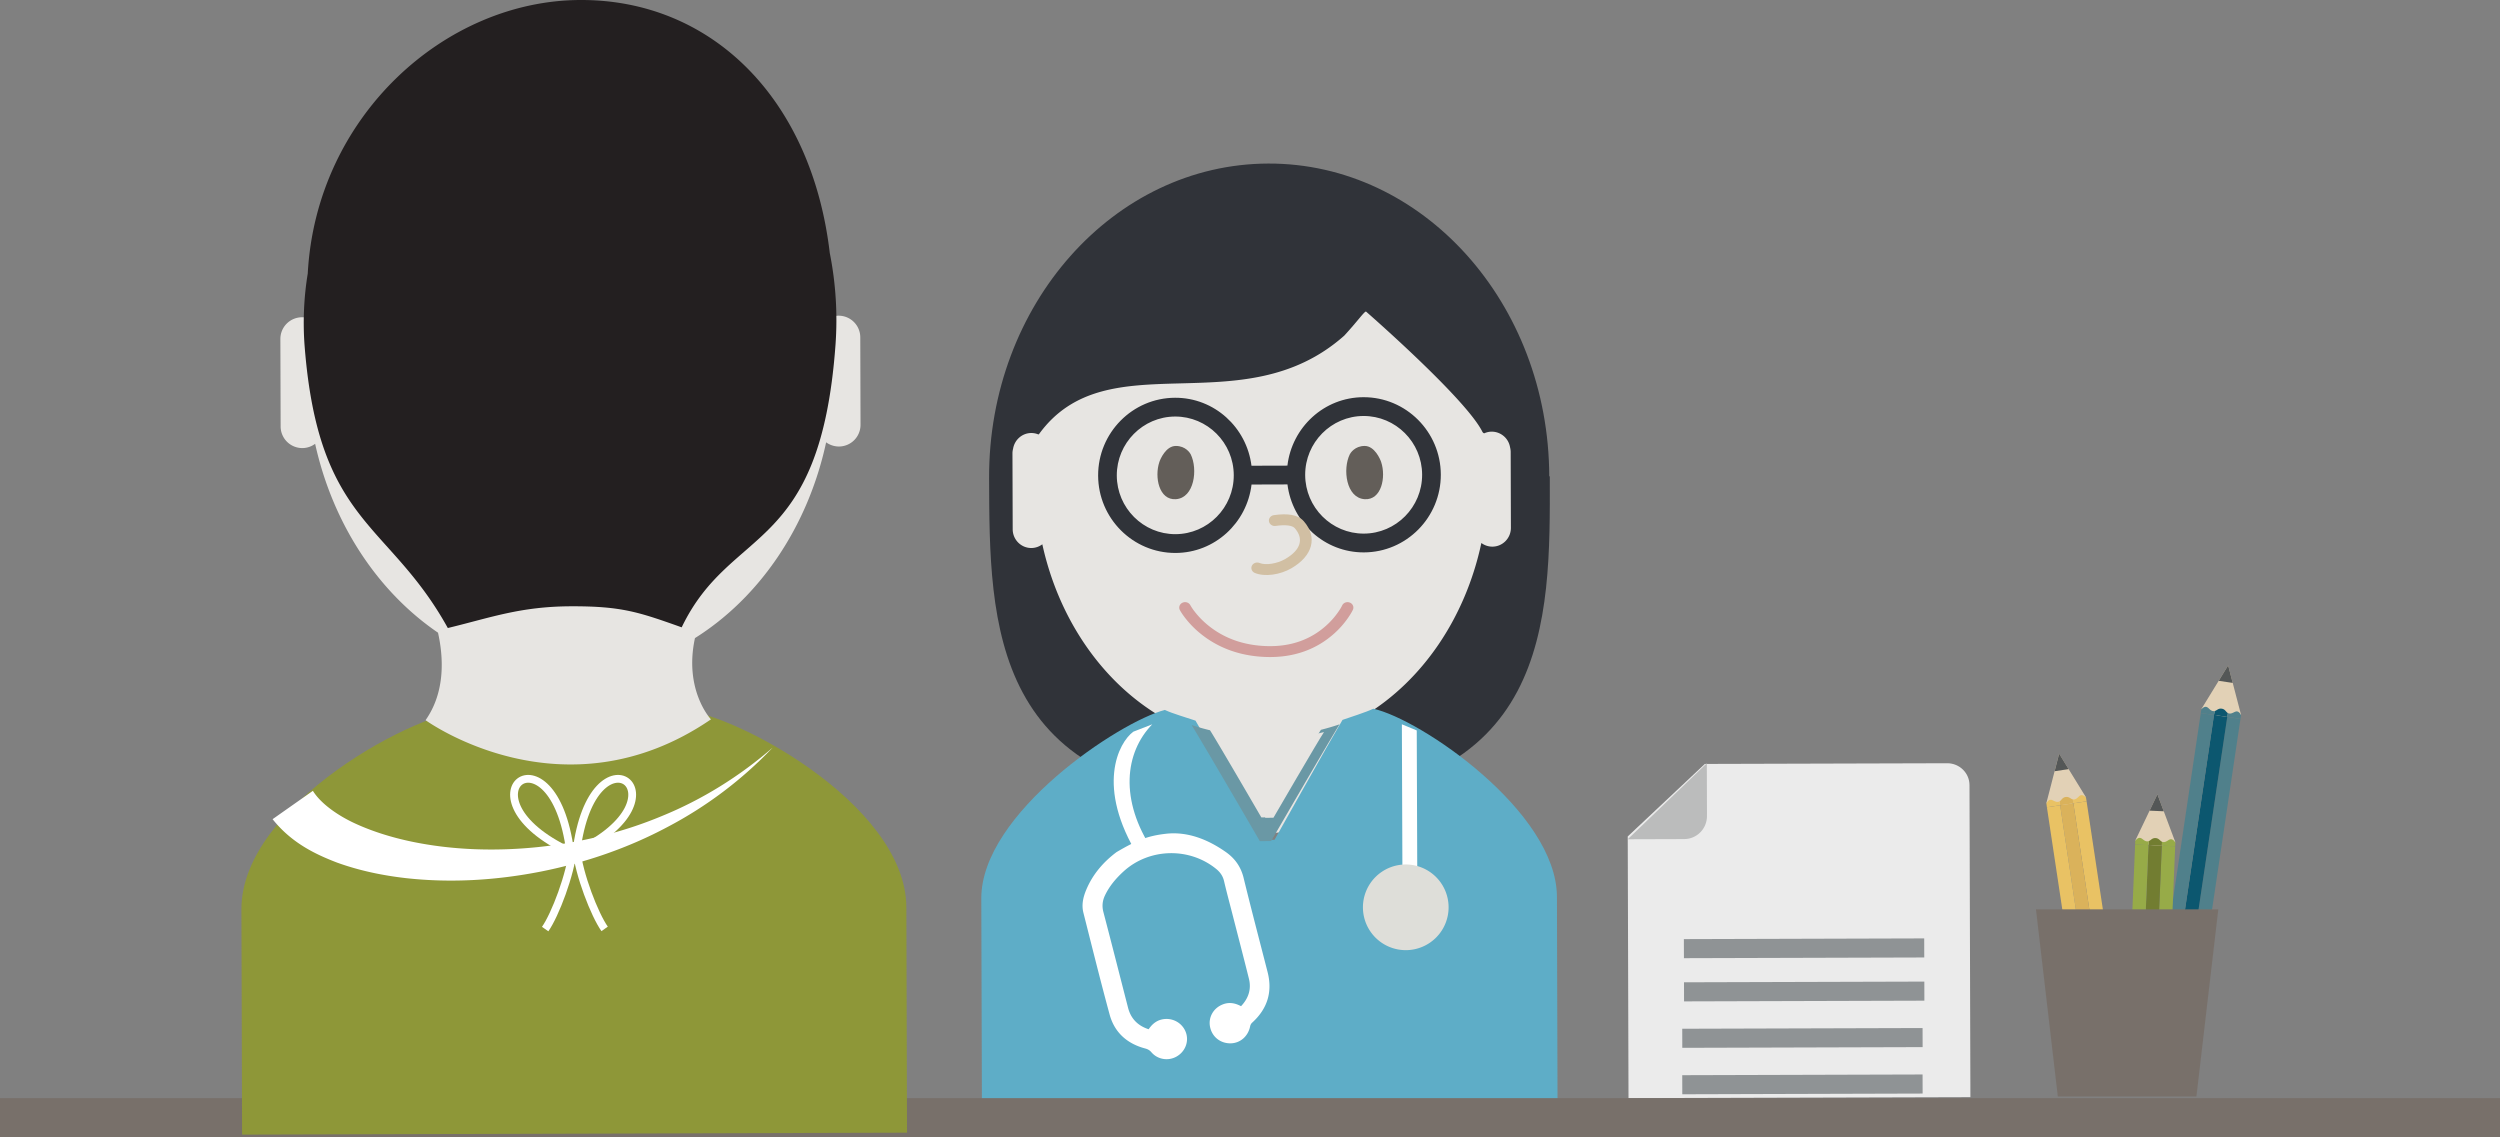 <svg width="321" height="146" xmlns="http://www.w3.org/2000/svg"><rect width="100%" height="100%" fill="#808080" stroke="none"/><g fill="none" fill-rule="evenodd"><path d="M253 140.873l-.117-40.067c-.005-1.555-1.287-2.81-2.862-2.806l-31.119.09-9.902 9.308.1 33.602" fill="#EBEBEB"/><path d="M219.156 98l.02 6.775c.005 1.632-1.302 2.958-2.919 2.962l-7.257.023L219.156 98z" fill="#BBBCBC"/><path fill="#8F9395" d="M247.075 122.94l-30.859.091-.008-2.448 30.86-.092zm.015 5.547l-30.858.092-.007-2.452 30.86-.091zm-.225 5.963l-30.859.092-.006-2.45 30.859-.092zm0 5.963l-30.859.092-.006-2.45 30.859-.092z"/><path d="M198.995 61.16h-.07c-.065-22.237-16.22-40.217-36.081-40.16-19.861.059-35.91 18.133-35.844 40.371.056 18.715.02 41.025 34.484 41.602.26.01.535.01.802.013.271.003.524.015.8.014h.07c.276 0 .529-.016.8-.02.267-.006.543-.007.8-.018 34.462-.777 34.295-23.086 34.239-41.802" fill="#303339"/><path d="M130.082 57.61c.19-1.138 1.16-2.008 2.338-2.011.306-.002.595.06.861.165.035.005.066.006.103.011 8.808-12.199 26.09-1.022 39.22-12.681 1.682-1.823 2.558-3.092 2.789-3.094 0 0 12.8 11.15 14.938 15.428 0 0 .152.304.344.166.266-.105.554-.168.858-.17a2.393 2.393 0 0 1 2.356 1.996c.048.192.081.39.083.598l.028 9.75c.005 1.334-1.063 2.42-2.383 2.422a2.359 2.359 0 0 1-1.41-.47c-2.062 9.657-7.592 17.664-14.926 22.117 2.048.857 5.202 2.532 5.202 2.532-1.493 2.23-5.721 12.593-18.348 12.63-12.627.037-16.927-10.299-18.434-12.52 0 0 2.744-1.533 5.058-2.639-7.297-4.426-12.822-12.365-14.925-21.953-.394.297-.88.476-1.408.478-1.32.005-2.393-1.074-2.396-2.408l-.03-9.75c0-.208.033-.406.082-.598" fill="#E7E5E2"/><path d="M175.115 68.515c-4.14.013-7.518-3.364-7.53-7.529-.014-4.164 3.345-7.562 7.488-7.573 4.138-.013 7.515 3.363 7.528 7.53.012 4.163-3.346 7.56-7.486 7.572m-24.184.072c-4.143.011-7.522-3.366-7.535-7.529-.011-4.166 3.349-7.562 7.489-7.575 4.142-.011 7.52 3.365 7.53 7.53.014 4.163-3.345 7.561-7.484 7.574M175.065 51c-5.055.014-9.177 3.863-9.761 8.787l-4.614.013c-.615-4.92-4.76-8.744-9.812-8.728-5.462.016-9.895 4.498-9.878 9.993.014 5.494 4.473 9.95 9.935 9.935 5.053-.014 9.177-3.864 9.763-8.786l4.612-.014c.615 4.918 4.76 8.744 9.813 8.728 5.463-.016 9.893-4.5 9.877-9.993-.016-5.494-4.471-9.95-9.935-9.935" fill="#303339"/><path d="M176.33 91c-.946.46-2.948 1.08-3.95 1.432-1.772 2.98-8.727 15.394-8.727 15.394l-1.447.005s-6.762-12.028-8.705-15.303c-1.04-.36-2.952-.902-3.934-1.372-5.828 1.505-23.6 13.278-23.567 24.209l.089 30.635 73.911-.218-.089-30.635C199.878 104.216 182.394 92.32 176.33 91" fill="#5EADC7"/><path d="M169.61 93.71c-.582.834-6.603 11.238-6.603 11.238l-1.054.003s-5.736-9.88-6.59-11.186a29.38 29.38 0 0 1-2.363-.672c1.958 3.19 8.76 14.907 8.76 14.907l1.457-.005s7-12.093 8.783-14.995c-.783.27-1.58.503-2.395.708l.005.001z" fill="#6A98A5"/><path d="M163.511 104.997s5.916-10.179 6.489-10.995l-.005-.002c-2.25.562-4.597.897-7.03.905-2.406.006-4.731-.308-6.965-.849.838 1.277 6.476 10.944 6.476 10.944l1.035-.003z" fill="#E7E5E2"/><path d="M146.197 110c-5.56-8.98-2.571-14.674-.675-16.052L147.95 93c-3.54 3.635-4.227 9.734.05 16.167l-1.803.833z" fill="#FFF"/><path d="M143.357 109.415c2.654-1.567 4.058-2.087 6.277-2.352 2.799-.336 5.42.698 7.735 2.318 1.186.827 1.959 1.906 2.31 3.34.983 4.037 2.047 8.056 3.077 12.083.658 2.562-.018 4.728-1.99 6.515a.863.863 0 0 0-.247.456c-.26 1.289-1.272 2.175-2.522 2.19-1.31.012-2.373-.843-2.626-2.113-.245-1.217.418-2.41 1.634-2.887.789-.31 1.558-.193 2.344.231.955-1.01 1.351-2.18 1.01-3.54-.684-2.749-1.4-5.488-2.103-8.232-.367-1.433-.755-2.86-1.09-4.298-.154-.653-.501-1.142-1.008-1.555-3.471-2.82-8.618-2.678-11.904.33-.965.883-1.801 1.867-2.369 3.056-.329.692-.41 1.38-.21 2.145 1.075 4.097 2.112 8.198 3.169 12.298.358 1.392 1.245 2.302 2.642 2.755.528-.781 1.214-1.277 2.185-1.32 1.227-.05 2.332.741 2.655 1.913.315 1.144-.222 2.355-1.299 2.937-1.059.575-2.397.35-3.183-.572-.224-.262-.463-.397-.795-.487-2.335-.615-3.948-2.06-4.574-4.363-1.18-4.338-2.26-8.7-3.363-13.058-.262-1.024-.035-2.017.368-2.971.826-1.97 2.181-3.545 3.877-4.819m38.623 3.58l-1.906.005L180 93l1.91.79z" fill="#FFF"/><path d="M186 116.484a5.5 5.5 0 0 1-5.486 5.516 5.5 5.5 0 1 1 5.486-5.516" fill="#DEDED9"/><path fill="#78706A" d="M0 146h321v-5H0z"/><path d="M86.502 91l-12.888.036s-5.938.02-12.889.04c-6.949.02-29.764 12.268-29.725 25.672.04 13.404.084 28.936.084 28.936l85.377-.25-.084-28.936C116.337 103.096 93.451 90.98 86.502 91" fill="#8E9738"/><path d="M107.671 40.535a2.775 2.775 0 0 0-1.003.196c-.191.024-.373.035-.563.056C103.125 22.649 89.493 8.953 73.128 9c-16.14.05-29.535 13.453-32.658 31.24-.098.164-.218.343-.292.493 0 0-.174.354-.4.194a2.73 2.73 0 0 0-1.002-.19A2.783 2.783 0 0 0 36 43.53l.033 11.23a2.782 2.782 0 0 0 2.794 2.773 2.762 2.762 0 0 0 1.635-.549c2.292 10.34 8.08 19.005 15.779 24.254.696 3.127.97 7.58-1.6 11.233 0 0 17.7 12.868 36.646-.107 0 0-3.505-3.71-2.055-10.433 8.27-5.19 14.496-14.25 16.843-25.138a2.796 2.796 0 0 0 1.644.54 2.781 2.781 0 0 0 2.772-2.791l-.031-11.232a2.782 2.782 0 0 0-2.789-2.775" fill="#E7E5E2"/><path d="M106.544 32.49C104.22 12.696 91.417-.048 74.524 0 57.077.05 40.601 15.013 39.516 35.115a39.292 39.292 0 0 0-.397 9.394C40.924 67.4 49.895 66.887 57.5 80.638c5.508-1.332 9.315-2.772 15.826-2.79 6.51-.021 8.69.746 14.203 2.701 6.329-13.18 17.77-9.202 19.747-36.24a44.035 44.035 0 0 0-.732-11.818" fill="#231F20"/><path d="M40.174 101.542c.955 1.55 2.993 3.045 5.245 4.111 2.286 1.074 4.818 1.862 7.425 2.41 5.228 1.091 10.747 1.264 16.188.707 5.446-.567 10.866-1.862 15.984-4.004 5.136-2.098 9.937-5.074 14.186-8.766a51.915 51.915 0 0 1-13.513 10.196c-5.04 2.69-10.526 4.57-16.184 5.703-5.663 1.118-11.517 1.506-17.401.852-2.939-.338-5.89-.936-8.81-1.988-2.886-1.103-5.888-2.568-8.294-5.58l5.174-3.641z" fill="#FFF"/><path d="M73.217 109.36c-15.072-7.06-2.209-16.954 0 0m.783.031c15.029-7.147 2.11-16.966 0 0m-.427-.391c-.307 3.287-2.306 8.486-3.573 10.292M74 109c.327 3.284 2.357 8.471 3.635 10.27" stroke="#FFF"/><g><path fill="#E2D1B6" d="M267.842 102.378l-3.45-5.607-1.644 6.369 2.755.307z"/><path fill="#E9C264" d="M270.757 133.272l1.7-.256-4.539-30.127-1.698.253z"/><path fill="#DAB25B" d="M264.523 103.397l4.536 30.126 1.698-.251-4.537-30.13z"/><path fill="#E9C264" d="M269.06 133.523l-4.537-30.126-1.701.253 4.54 30.126zm-1.83-31.423c-.319.047-.473.486-.895.548a.54.54 0 0 1-.19-.008l.075.502 1.698-.253-.071-.468s-.295-.368-.616-.321"/><path d="M266.145 102.64c-.294-.064-.463-.373-.913-.308-.452.067-.521.413-.785.563l.076.502 1.697-.255-.075-.502z" fill="#DAB25B"/><path d="M264.448 102.895a.512.512 0 0 1-.179.06c-.427.063-.7-.306-1.021-.26-.318.046-.49.488-.49.488l.064.467 1.701-.253-.075-.502z" fill="#E9C264"/><path fill="#545757" d="M264.394 96.77l-.581 2.255 1.8-.269z"/><path d="M277.658 120.414l5.085 1.173a.783.783 0 0 1 .59.948l-.683 2.944a.796.796 0 0 1-.951.592l-5.084-1.173a.793.793 0 0 1-.595-.947l.687-2.945a.79.79 0 0 1 .95-.592" fill="#C52C35"/><path fill="#E2D1B6" d="M287.753 91.796l-1.659-6.364-3.435 5.607 2.546 1.096z"/><path fill="#50808B" d="M281.49 122.19l1.697.25 4.489-30.135-1.698-.251z"/><path fill="#0C576F" d="M284.279 91.802l-4.488 30.136 1.698.252 4.49-30.135z"/><path fill="#50808B" d="M279.79 121.939l4.49-30.136-1.7-.251-4.49 30.136zm7.46-30.587c-.318-.049-.595.324-1.022.262a.47.47 0 0 1-.175-.062l-.075.502 1.697.25.072-.467s-.177-.438-.496-.485"/><path d="M286.051 91.552c-.26-.146-.329-.494-.781-.56-.455-.067-.623.245-.914.311l-.077.501 1.699.25.073-.502z" fill="#0C576F"/><path d="M284.354 91.303a.48.48 0 0 1-.185.004c-.428-.062-.581-.495-.902-.547-.321-.045-.616.324-.616.324l-.071.47 1.7.248.074-.5z" fill="#50808B"/><path fill="#545757" d="M286.094 85.432l-1.214 1.985 1.8.268zm-9.434 35.774l6.628 1.528-.209.901-6.627-1.531z"/><path fill="#E2D1B6" d="M279.318 108.149l-2.306-6.161-2.839 5.934 2.645.827z"/><path fill="#97AB48" d="M276.934 124.056l1.717.073.643-15.466-1.714-.075z"/><path fill="#727D31" d="M275.865 108.513l-.643 15.465 1.712.077.646-15.466z"/><path fill="#97AB48" d="M275.22 123.978l.643-15.465-1.714-.077-.644 15.47zm3.553-16.22c-.323-.015-.557.386-.988.365a.549.549 0 0 1-.183-.04l-.024.506 1.716.074.024-.47s-.222-.421-.545-.435"/><path d="M277.602 108.082c-.278-.122-.382-.457-.838-.476-.457-.02-.592.307-.877.399l-.021.51 1.714.074.022-.507z" fill="#727D31"/><path d="M275.887 108.005a.463.463 0 0 1-.185.028c-.433-.017-.631-.44-.955-.45-.324-.013-.579.381-.579.381l-.018.472 1.716.08.021-.51z" fill="#97AB48"/><path fill="#545757" d="M277.012 101.988l-1.007 2.1 1.825.081z"/><path fill="#78706A" d="M284.832 116.756h-23.415l2.806 24.032h17.798z"/></g><g><path d="M150.989 64.096c-2.171.152-2.778-2.834-2.124-4.784.123-.37.841-2.053 2.113-2.053 1.27 0 1.832.92 1.91 1.078.934 1.902.475 5.59-1.9 5.759m24.225 0c2.17.152 2.778-2.834 2.124-4.784-.123-.37-.842-2.053-2.114-2.053-1.27 0-1.831.92-1.91 1.078-.934 1.902-.475 5.59 1.9 5.759" fill="#635E59"/><path d="M163.789 67.529c1.276-.184 2.148-.068 2.46.29 1.179 1.35.802 2.781-1.22 3.955-1.063.617-2.526.834-3.3.514-.38-.156-.822.004-.99.357-.168.354.004.767.382.923 1.28.53 3.25.237 4.7-.605 2.748-1.596 3.377-3.981 1.592-6.029-.756-.865-2.093-1.042-3.852-.789-.41.059-.69.416-.627.798.063.383.446.645.855.586z" fill="#D1BFA3" fill-rule="nonzero"/><path d="M172.338 77.736a6.263 6.263 0 0 1-.472.786 10.104 10.104 0 0 1-1.596 1.814c-1.918 1.72-4.415 2.714-7.592 2.623-3.099-.088-5.584-1.068-7.533-2.647-.716-.58-1.306-1.2-1.779-1.82a6.315 6.315 0 0 1-.528-.785c-.183-.347-.632-.49-1.004-.32-.372.171-.525.59-.342.938.11.209.325.55.652.98a12.167 12.167 0 0 0 2.017 2.064c2.2 1.783 5.012 2.89 8.47 2.99 3.603.103 6.482-1.044 8.679-3.014a11.52 11.52 0 0 0 1.82-2.07c.294-.43.485-.77.583-.98.166-.354-.008-.766-.387-.92-.38-.156-.822.006-.988.36z" fill="#D19E9C" fill-rule="nonzero"/></g></g></svg>